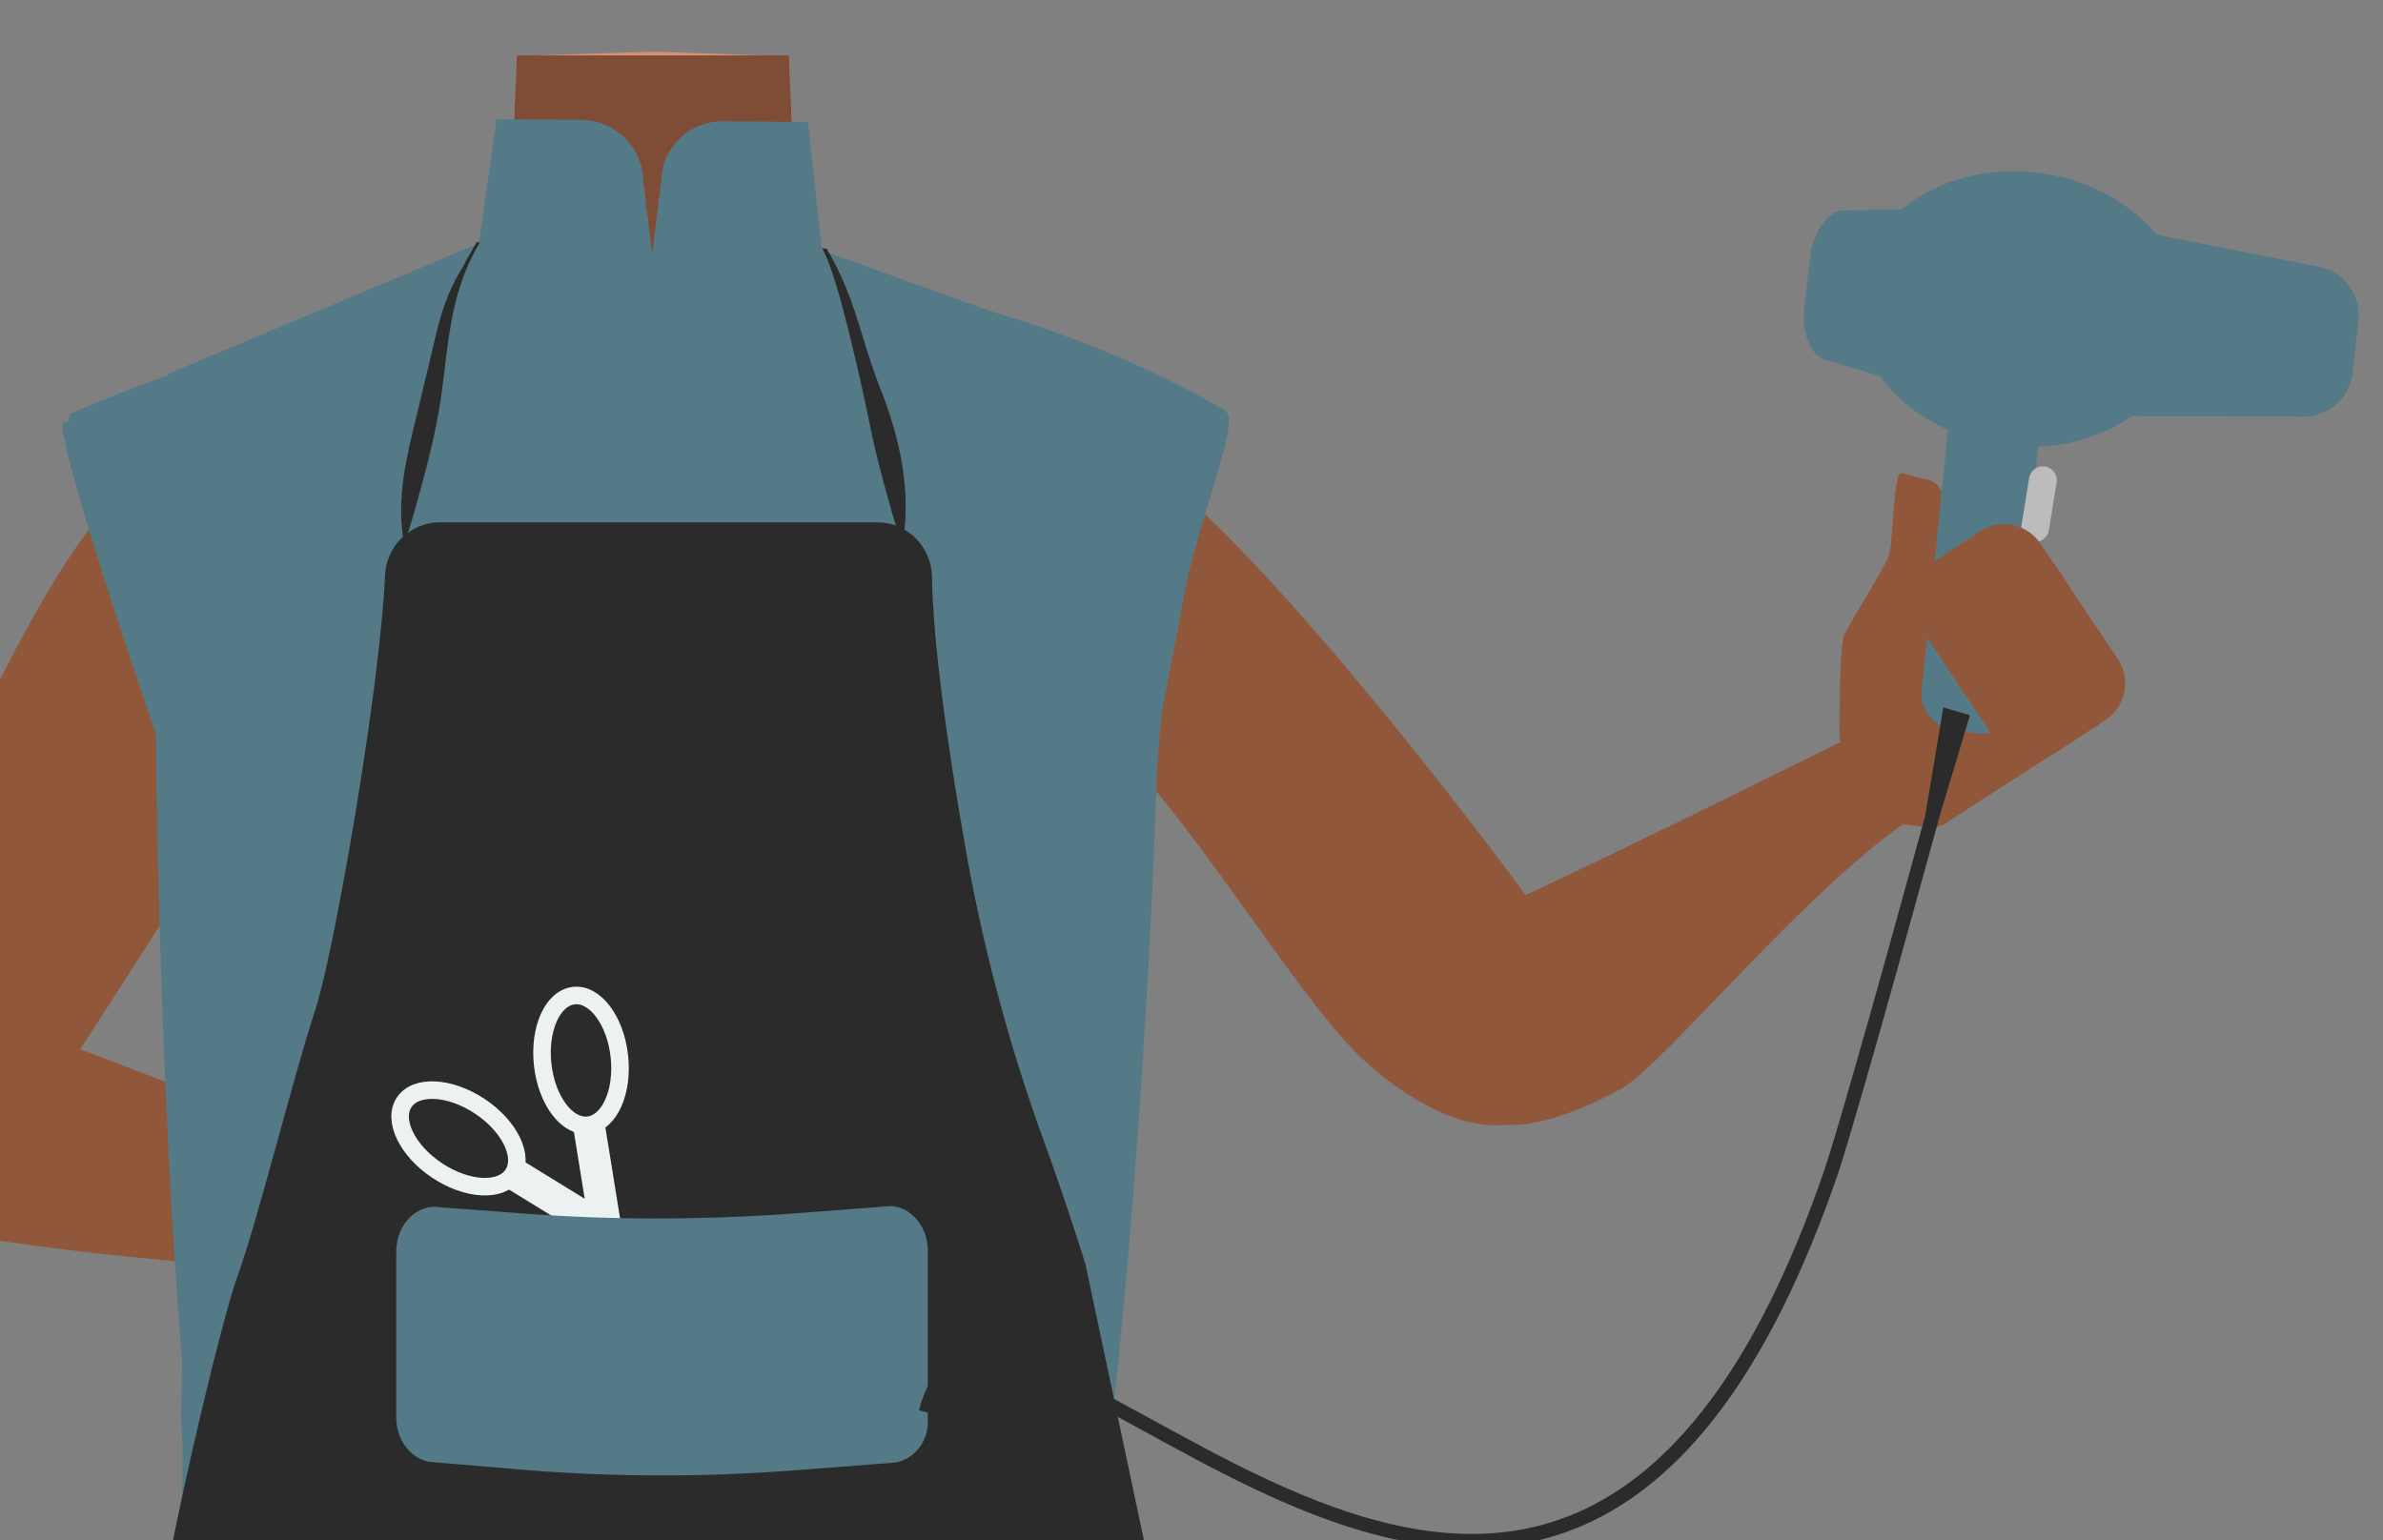<?xml version="1.0" encoding="utf-8"?>
<!-- Generator: Adobe Illustrator 26.0.3, SVG Export Plug-In . SVG Version: 6.00 Build 0)  -->
<svg version="1.1" id="Calque_1" xmlns="http://www.w3.org/2000/svg" xmlns:xlink="http://www.w3.org/1999/xlink" x="0px" y="0px"
	 viewBox="0 0 339.8 219.7" style="enable-background:new 0 0 339.8 219.7;" xml:space="preserve">
<rect x="0" y="0" width="339.8" height="219.7" fill="#808080" stroke="none"/>
<style type="text/css">
	.st0{fill:#D68F72;}
	.st1{fill:#7F4C36;}
	.st2{fill:#547A87;}
	.st3{fill:#90573A;}
	.st4{fill:#F7A386;}
	.st5{fill:#2B2B2B;}
	.st6{fill:none;stroke:#ECF2F2;stroke-width:2.502;stroke-miterlimit:10;}
	.st7{fill:none;stroke:#ECF2F2;stroke-width:2.502;stroke-miterlimit:10;}
	.st8{fill:none;stroke:#ECF2F2;stroke-width:4.536;stroke-miterlimit:10;}
	.st9{fill:#ECF2F2;}
	.st10{fill:none;stroke:#BCBCBC;stroke-width:3.965;stroke-linecap:round;stroke-miterlimit:10;}
	.st11{fill:none;stroke:#2B2B2B;stroke-width:2;stroke-miterlimit:10;}
</style>
<g id="Calque_1_00000169533837987157082180000002261082969909457810_">
	<g id="Calque_12">
		<path class="st0" d="M164.9,91.9c0,0-0.1,3.9-9.3,10c-10.9,7.3-6.9,21.4-8.4,28.7c-1,4.9-9.9,17.3-13.7,16.6
			c-10.8-2-16.9-16.2-26.7-20.4c-5.7-2.4-8.2-4.7-13.7-2c-5.5-2.8-8-0.5-13.7,2c-9.8,4.2-15.8,18.5-26.7,20.4
			c-3.9,0.7-12.7-11.7-13.7-16.6c-1.5-7.3,2.5-21.4-8.4-28.7c-9.2-6.1-11.6-11-11.6-11c-7-17.1-6.1-26.7,3.9-29.7
			c10-3,29.4-7,38.6-10.1c4.7-1.6,8.5-3.4,10.6-5.8L73.7,8L92,7.4h2.2l14.3,0.5l4,0.1l0.7,15.7l0.6,12.9v0.5l0.4,8.2
			c0.4,0.5,0.9,0.9,1.5,1.3c2.7,2,6.8,3.2,11.6,4.2c6.5,1.3,30.5,8,37.8,9.4c3.1,0.6-2.8-0.9,0,0C174.9,63,171.9,74.8,164.9,91.9z"
			/>
		<path class="st1" d="M115.6,46.5c-5.4,4.2-18.8,11.4-21.3,12.6C86.1,63,66,54.1,61.5,51c4.7-1.6,8.5-3.4,10.6-5.8l1.6-37.3h38.8
			l1.2,28.5v0.5l0.4,8.2C114.5,45.6,115,46.1,115.6,46.5z"/>
	</g>
</g>
<path class="st2" d="M144.3,45.5l-27.1-9.8l-2-18.3L103,17.3c-4,0-7.5,2.7-8.5,6.6L93,36.3l-1.5-12.4c-1-4-4.6-6.8-8.7-6.8l-12-0.1
	l-2.5,17.7L23.8,53.4l66.8,39.5L144.3,45.5z"/>
<path class="st3" d="M46.4,80c2.6,15.8-32.2,64.2-38.6,75.6c-3,5.4-12.7,17.4-23.6,15c-13.8-3.6-8.7-17.7-6.5-23
	c4.6-10.9,26.5-67.3,40.1-77.4c6.9-5.1,12-3.8,24.9-2.5C51,68.5,45.3,73.5,46.4,80L46.4,80z"/>
<path class="st3" d="M128.1,71.8c2.9,19.6,17.2,23.3,25.3,29.3c12.7,9.6,28.2,36.1,38.5,47.5c4.8,5.4,18.4,16.4,28.2,9.9l0,0
	c12.3-8.9,2.6-23.9-1.5-29.4c-8.2-11.3-41.8-55.4-57.7-64.5c0,0-10.1-0.8-22.4,4.9C130.6,73.3,126.9,63.7,128.1,71.8L128.1,71.8z"/>
<path class="st3" d="M204.8,154.7c6.3,9.5,17.3,5.4,26.2,0.7c6.3-3.4,26.7-29.1,42.6-39.4c9-5.8,9.5-8.6,6.2-13.9
	c-2.9-4.8-14,2-17.9,4c-39.7,19.7-49.9,24.1-49.9,24.1C195.1,140.9,202.6,151.5,204.8,154.7z"/>
<path class="st2" d="M8.9,60.3c-0.4,5.8,18.7,59.9,18.7,59.9l-1.8,82l1.7,24.9H155l2.5-25.2l4.9-83.2l11.1-58l-55.6-18.8
	c0,0-23.5,18-26,18s-25.5-18-25.5-18L8.9,60.3z"/>
<path class="st3" d="M-23.3,153.7c2.5-11,14.1-9.9,24.1-7.6c7.1,1.6,40.5,15.6,58.9,21.4c10.4,3.3,16,4.8,14.9,10.8
	c-1,5.4-50.8,3-82.5-2.6C-27.8,172.2-24.1,157.4-23.3,153.7z"/>
<path class="st0" d="M51.1,140.2c4.2-2.2,12.1-11.1,13.2-12.6s14.9-8.5,15.4-7.6s0.7,4,0.7,4l-7.8,6.5l19.5-3.3
	c0,0,12.4-2.4,16.4-1.7c1.1,0.2-0.7,4.1-0.7,4.1l-18.4,6.8l-5.5,11.8c-1.7,3.7-5.4,6.1-9.5,6.1c-4.6,0-10.1,0-11.6-0.4
	c-0.8-0.2-6.6-1.5-7.3-4.1C55.2,148.1,51.1,140.2,51.1,140.2z"/>
<path class="st2" d="M155.3,223.8c3.8-16.3,8.2-69.4,9.6-111.7c1-30.4,13.2-51.5,9.7-53.6c-15.2-8.9-35.3-15.9-50.7-17.8
	c-11.1-1.3-18.7,28-28.8,28.9c-6.3,0.6-24-29.1-29.6-28C51.1,44.3,23.2,53,9.9,59.1C8.7,65.5,22,79.2,22.2,101.3
	c0.3,44,3.2,104.4,7.6,123"/>
<g id="Calque_10">
	<path class="st2" d="M26,224v-25.7l132.2-6.4v32c0,2.8-2.6,5.1-5.8,5.1l0,0H31.9C28.7,229.1,26,226.8,26,224z"/>
</g>
<path class="st4" d="M-107.1,49.5l-0.1-0.1c-0.2,0.2-0.3,0.4-0.5,0.6c0,0.1-0.1,0.1-0.1,0.1L-107.1,49.5z"/>
<path class="st5" d="M126,273.9c12.4-1.5,24.4-5.8,35.1-12.4c1.2-0.8,2.2-1.4,2.6-1.8c4.8-4.6,6.2-11.7,4.1-17.9l-13-61.4
	c0,0-2.4-7.9-6-17.8c-5.1-14-8.9-28.5-11.4-43.2c-2.4-13.7-4.4-28.3-4.5-37.2c-0.1-4.2-3.5-7.7-7.8-7.7H62.7c-4.1,0-7.6,3.3-7.8,7.5
	c-0.7,16.4-7.4,54.6-10,62.2c-3.2,9.8-8.2,30.1-11.1,38c-2.1,5.7-10.9,41.4-13.3,62.1c-0.9,8,3.7,15.5,11.3,18.2L36,264
	C64.9,274.3,95.7,277.6,126,273.9z"/>
<g>
	<path class="st5" d="M68.4,34.6c-5.1,8.6-4.3,16.9-6.2,26c-0.7,3.6-1.7,7.3-2.7,10.9c-0.5,1.8-1,3.6-1.7,5.5h-0.3
		c-1.1-7.5,1-13.6,3-22.3c1.6-6.1,2.1-11.1,5.3-16.3c0.8-1.5,1.2-2.2,2.2-3.9L68.4,34.6z"/>
</g>
<g>
	<path class="st5" d="M117.9,35.5c4.2,7.2,4.7,12.4,7.5,19.6c2.9,7.2,4.5,14.6,3.4,22h-0.3c-0.7-1.8-1.2-3.6-1.7-5.4
		c-1-3.5-2-7.3-2.7-10.8c-1.1-5.4-4.7-22.1-6.9-25.5L117.9,35.5z"/>
</g>
<g>
	<ellipse transform="matrix(0.994 -0.11 0.11 0.994 -16.185 10.072)" class="st6" cx="82.9" cy="151.2" rx="5.5" ry="9.3"/>
	
		<ellipse transform="matrix(0.553 -0.833 0.833 0.553 -105.986 127.093)" class="st7" cx="65.4" cy="162.3" rx="5.5" ry="9.3"/>
	<polyline class="st8" points="83.9,160 86.4,175.5 72.9,167.2 	"/>
	<g>
		<path class="st9" d="M83,171.9c9.7,5.9,18.6,18.7,20.7,29.8C93.9,195.7,85.2,183.1,83,171.9L83,171.9z"/>
	</g>
	<g>
		<path class="st9" d="M84.4,171c9.7,5.9,18.6,18.7,20.7,29.8C95.4,194.8,86.5,182.1,84.4,171L84.4,171z"/>
	</g>
</g>
<path class="st2" d="M127.7,208.6l-14.3,1.1c-13,1-26.1,1-39.2-0.1l-13-1.1c-2.7-0.5-4.7-3.2-4.7-6.3v-23.7c0-3.9,3-6.9,6.3-6.3
	c0,0,5.7,0.4,12.1,0.9c12.2,0.9,24.4,0.9,36.6,0.1l14.5-1.1c3.3-0.6,6.3,2.4,6.3,6.3v23.9C132.5,205.5,130.4,208.1,127.7,208.6z"/>
<path class="st3" d="M269.3,116.3c0.5,0.7,1.3,1.2,2.2,1.3l3.8,0.4c0.6,0,1.4-0.1,2-0.5l20.6-13.3c0.2-0.2,0.4-0.3,0.7-0.4
	c0.9-0.3,1.4-1.5,1.7-2.9c0.7-3.2,0.3-6.5-1.2-9.5l-1.6-3.4c-0.2-0.4-0.3-0.7-0.6-1.1c-0.8-1.5-3.2-5.5-3.3-5.5c0,0-3.8-5.6-5.6-3.8
	c-0.1,0.1-0.2,0.2-0.4,0.3L279,84c-1.5,1-3.3-0.4-2.7-2.1l1.4-3.8c0.1-0.4,0.1-0.9,0.1-1.4l-0.7-5.6c-0.1-1.3-1-2.4-2.3-2.7
	c-1.4-0.3-3-0.8-3.7-0.9c-1.1-0.2-1.2,10-1.7,11.6c-0.5,1.6-5.5,9.5-6.4,11.4c-0.7,1.6-0.7,11.2-0.7,14.3c0,0.6,0.2,1.2,0.6,1.8
	L269.3,116.3z"/>
<path class="st2" d="M286.9,100.8l4-39.7c0.2-2.5-1.7-4.9-4.4-5.3l-3.3-0.6c-2.7-0.4-5,1.3-5.2,3.8l-4,39.7
	c-0.2,2.5,1.7,4.9,4.4,5.3l3.3,0.6C284.4,105,286.7,103.4,286.9,100.8z"/>
<line class="st10" x1="288.7" y1="87.5" x2="289.8" y2="80.7"/>
<line class="st10" x1="290.2" y1="75.3" x2="291.3" y2="68.5"/>
<ellipse transform="matrix(0.119 -0.993 0.993 0.119 210.117 325.028)" class="st2" cx="288.2" cy="44.1" rx="19.6" ry="23.7"/>
<path class="st2" d="M295.5,31.1l34.4,6.8c4,0.4,6.9,4,6.4,8l-0.8,7.1c-0.4,4-4,6.9-8,6.4L292,59.3L295.5,31.1z"/>
<path class="st2" d="M285,29.6L263.4,30c-2.5-0.3-4.8,2.7-5.3,6.7l-0.8,7.1c-0.5,4,1.1,7.4,3.6,7.7l21,6.3L285,29.6z"/>
<g>
	<polygon class="st5" points="280.9,102 271.9,132 277.1,100.9 	"/>
</g>
<path class="st11" d="M132,201.4c9.8-37.9,88.9,83.2,129.2-34.5c3.8-11.8,14.2-50,14.2-50"/>
<path class="st3" d="M275.3,80.4l7-4.6c2.9-1.9,6.8-1.1,8.7,1.8L302,94c1.9,2.9,1.1,6.8-1.8,8.7l-7,4.6c-2.9,1.9-6.8,1.1-8.7-1.8
	L273.5,89C271.8,86.2,272.4,82.3,275.3,80.4z"/>
</svg>
